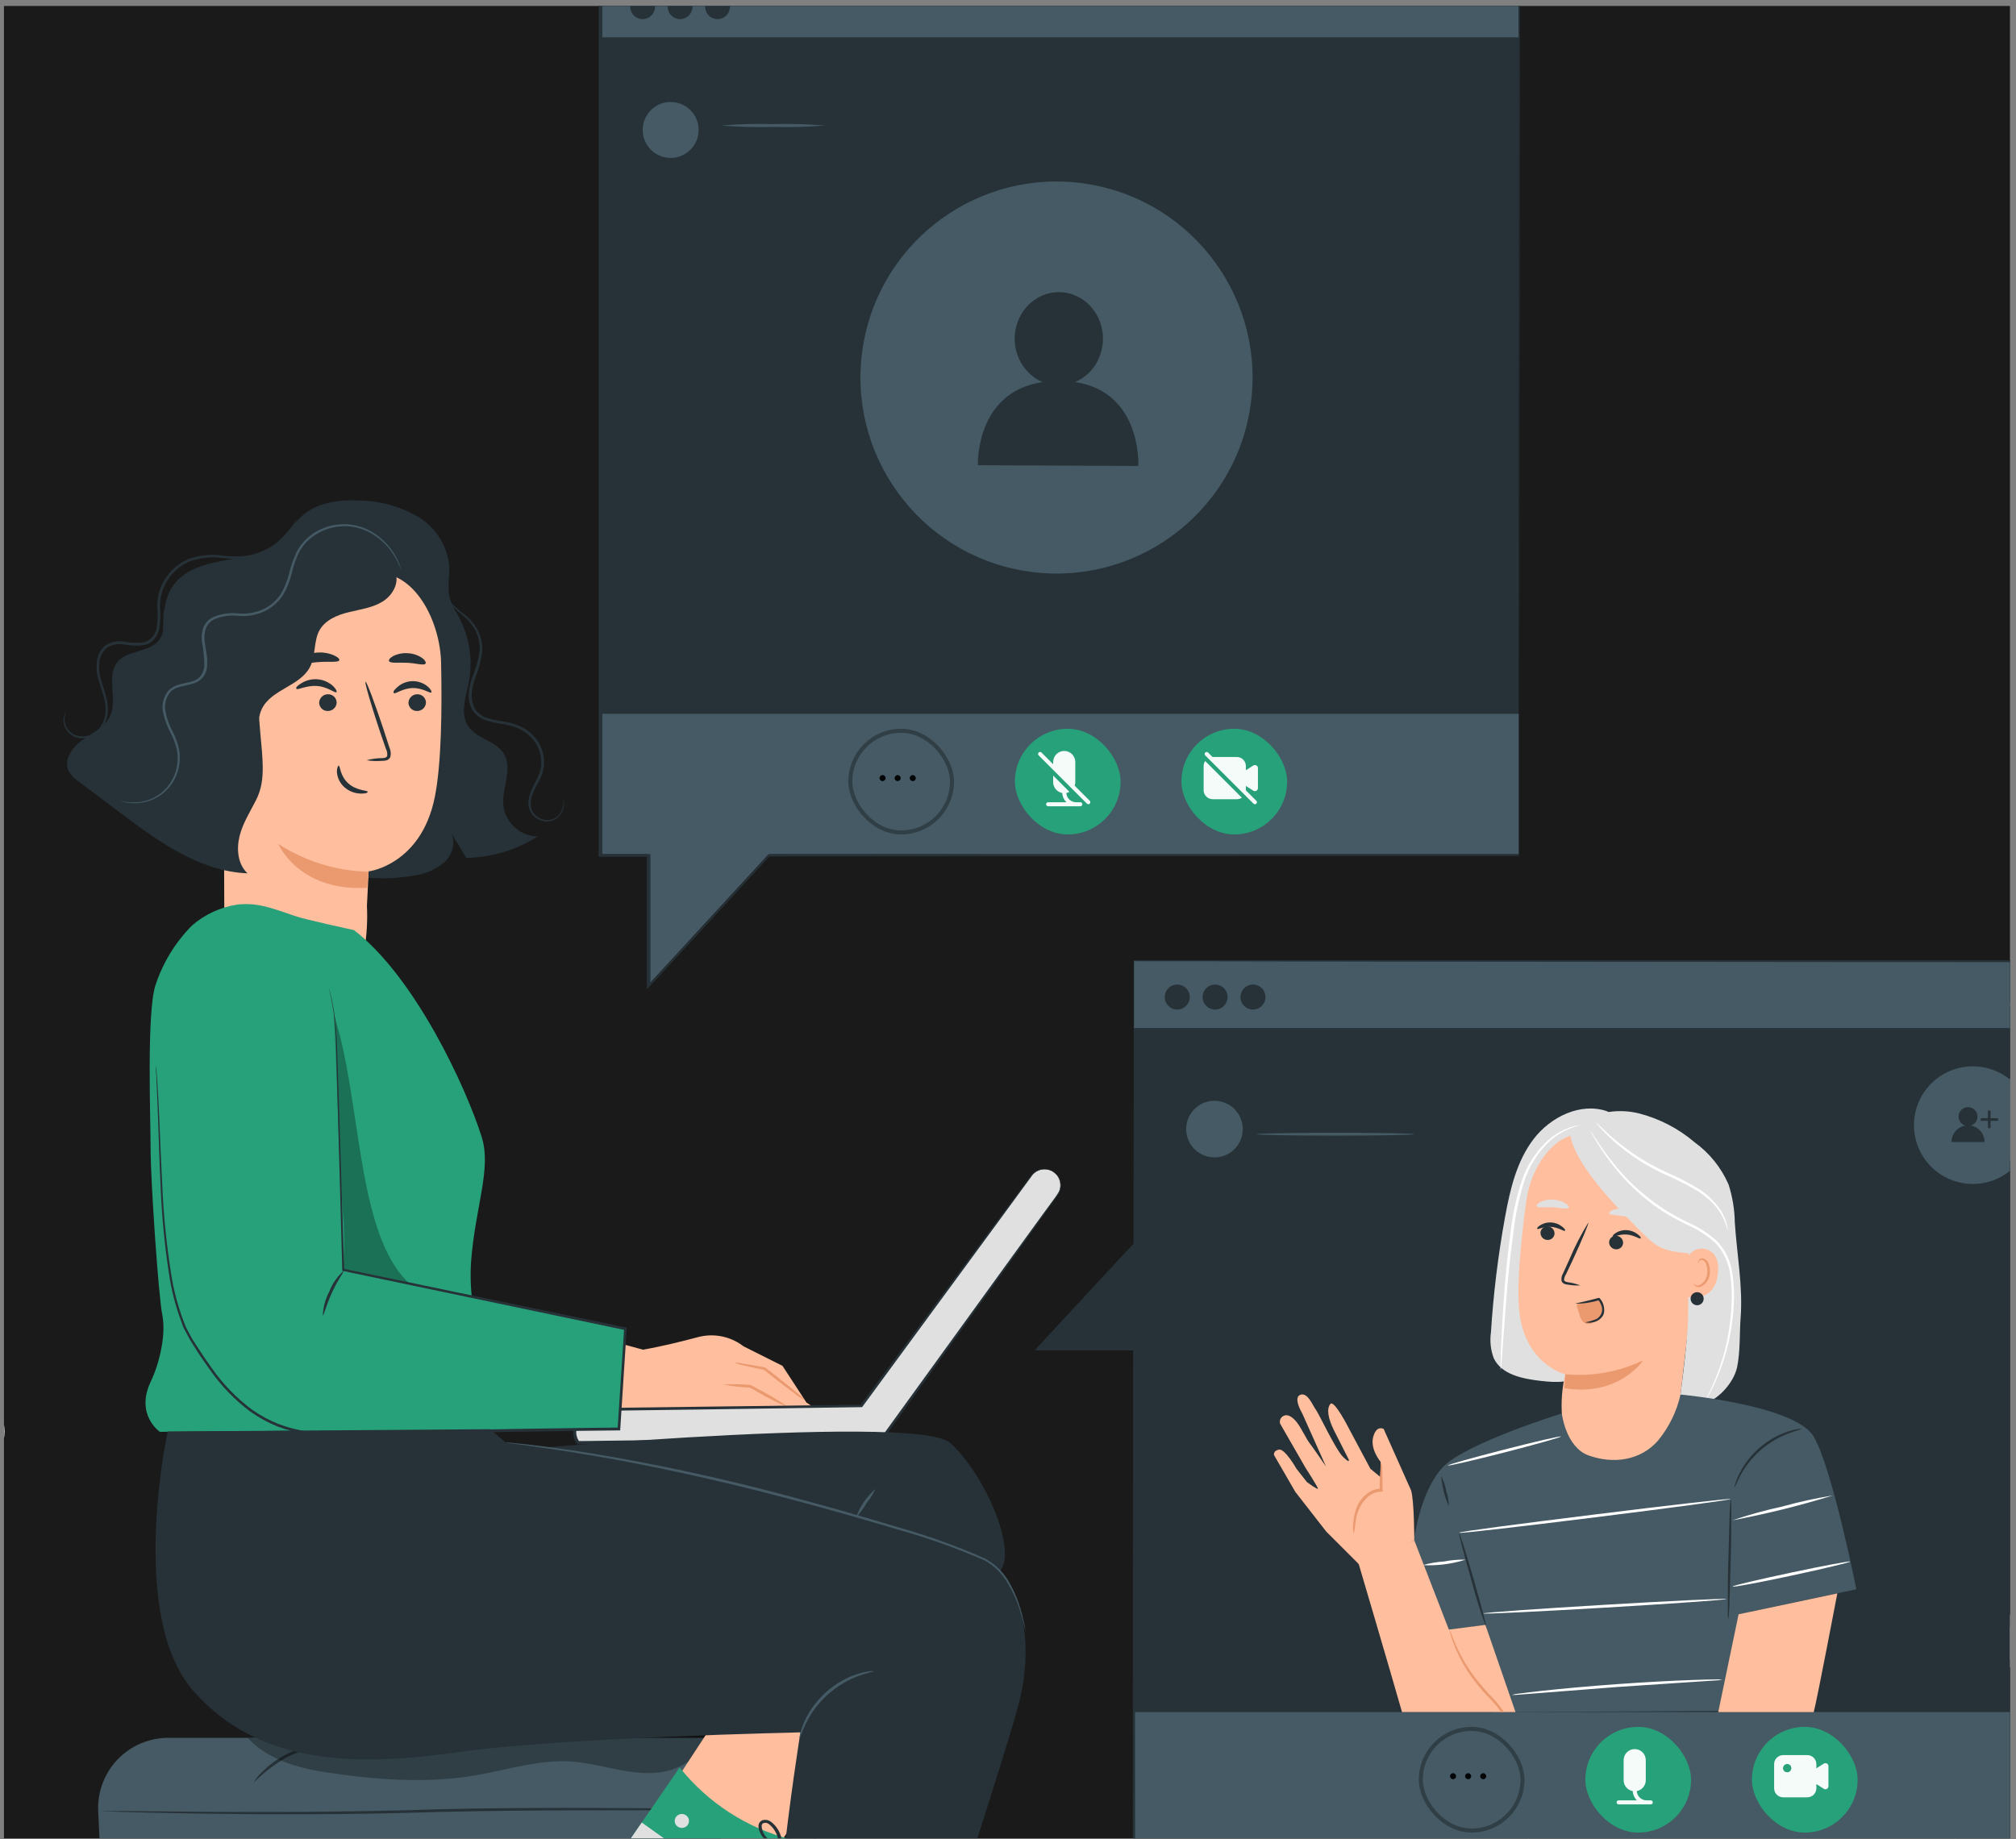 <svg width="286" height="261" viewBox="0 0 286 261" fill="none" xmlns="http://www.w3.org/2000/svg">
<rect x="0" y="0" width="286" height="261" fill="#808080" stroke="none"/>
<g clip-path="url(#clip0_9738_419806)">
<rect width="284.583" height="260" transform="translate(0.561 0.844)" fill="#1A1A1A"/>
<path d="M265.041 164.681H326.867V153.109H251.158V164.681H255.104" fill="#EBEBEB"/>
<path d="M284.402 158.659C284.402 159.364 284.192 160.053 283.801 160.639C283.409 161.225 282.853 161.682 282.201 161.952C281.55 162.222 280.834 162.292 280.142 162.155C279.451 162.017 278.816 161.678 278.317 161.179C277.819 160.681 277.479 160.046 277.342 159.355C277.204 158.663 277.275 157.947 277.545 157.295C277.814 156.644 278.271 156.088 278.857 155.696C279.444 155.304 280.133 155.095 280.837 155.095C281.782 155.097 282.687 155.473 283.355 156.141C284.023 156.809 284.399 157.715 284.402 158.659Z" fill="#E0E0E0"/>
<path d="M279.709 158.976C279.637 158.977 279.567 158.957 279.508 158.919C279.448 158.881 279.401 158.825 279.372 158.76C279.344 158.695 279.336 158.623 279.349 158.553C279.362 158.483 279.395 158.418 279.445 158.367C279.495 158.317 279.558 158.282 279.628 158.267C279.698 158.253 279.77 158.259 279.836 158.286C279.902 158.313 279.958 158.359 279.998 158.418C280.037 158.477 280.059 158.547 280.059 158.618C280.059 158.711 280.022 158.801 279.957 158.868C279.891 158.935 279.802 158.974 279.709 158.976Z" fill="white"/>
<path d="M280.799 158.976C280.728 158.977 280.658 158.958 280.598 158.919C280.538 158.881 280.491 158.826 280.463 158.76C280.435 158.695 280.427 158.623 280.44 158.553C280.452 158.483 280.486 158.418 280.536 158.368C280.585 158.317 280.649 158.282 280.719 158.267C280.788 158.253 280.861 158.26 280.927 158.286C280.993 158.313 281.049 158.359 281.089 158.418C281.128 158.477 281.15 158.547 281.15 158.618C281.15 158.711 281.113 158.801 281.047 158.868C280.982 158.935 280.893 158.974 280.799 158.976Z" fill="white"/>
<path d="M281.966 158.976C281.896 158.976 281.826 158.955 281.767 158.916C281.709 158.876 281.663 158.82 281.636 158.755C281.609 158.689 281.601 158.617 281.615 158.548C281.629 158.479 281.663 158.415 281.713 158.365C281.763 158.315 281.827 158.281 281.897 158.267C281.966 158.253 282.038 158.26 282.103 158.287C282.169 158.314 282.225 158.36 282.264 158.419C282.303 158.478 282.324 158.547 282.324 158.618C282.324 158.665 282.315 158.711 282.297 158.755C282.279 158.798 282.253 158.838 282.219 158.871C282.186 158.904 282.147 158.931 282.103 158.949C282.06 158.967 282.013 158.976 281.966 158.976Z" fill="white"/>
<path d="M308.664 142.551C308.664 142.66 300.929 142.753 291.389 142.753C281.848 142.753 274.113 142.66 274.113 142.551C274.113 142.442 281.841 142.348 291.389 142.348C300.937 142.348 308.664 142.434 308.664 142.551Z" fill="#E0E0E0"/>
<path d="M278.97 259.285C278.97 259.593 278.879 259.894 278.708 260.15C278.537 260.406 278.294 260.605 278.009 260.723C277.725 260.841 277.412 260.872 277.11 260.811C276.808 260.751 276.531 260.603 276.313 260.386C276.096 260.168 275.947 259.891 275.887 259.589C275.827 259.287 275.858 258.974 275.976 258.689C276.094 258.405 276.293 258.162 276.549 257.991C276.805 257.82 277.106 257.729 277.414 257.729C277.827 257.729 278.222 257.893 278.514 258.185C278.806 258.476 278.97 258.872 278.97 259.285Z" fill="#E0E0E0"/>
<path d="M218.398 259.285C218.398 259.593 218.307 259.894 218.136 260.15C217.965 260.406 217.721 260.605 217.437 260.723C217.153 260.841 216.84 260.872 216.538 260.811C216.236 260.751 215.959 260.603 215.741 260.386C215.523 260.168 215.375 259.891 215.315 259.589C215.255 259.287 215.286 258.974 215.404 258.689C215.521 258.405 215.721 258.162 215.977 257.991C216.233 257.82 216.534 257.729 216.841 257.729C217.254 257.729 217.65 257.893 217.942 258.185C218.234 258.476 218.398 258.872 218.398 259.285Z" fill="#E0E0E0"/>
<path d="M271.723 229.378L271.684 221.876L234.853 222.069L234.893 229.57L271.723 229.378Z" fill="#E0E0E0"/>
<path d="M276.142 248.286L276.081 236.637L235.033 236.852L235.094 248.501L276.142 248.286Z" fill="#F5F5F5"/>
<path d="M268.255 248.218C268.055 246.282 267.987 244.334 268.053 242.389C267.987 240.447 268.055 238.502 268.255 236.568C268.455 238.502 268.523 240.447 268.457 242.389C268.523 244.334 268.455 246.282 268.255 248.218Z" fill="#E0E0E0"/>
<path d="M269.982 248.218C269.777 246.282 269.71 244.334 269.78 242.389C269.71 240.447 269.777 238.501 269.982 236.568C270.177 238.502 270.242 240.447 270.177 242.389C270.242 244.334 270.177 246.281 269.982 248.218Z" fill="#E0E0E0"/>
<path d="M241.291 248.218C241.086 246.282 241.018 244.334 241.088 242.389C241.018 240.447 241.086 238.501 241.291 236.568C241.486 238.502 241.551 240.447 241.485 242.389C241.551 244.334 241.486 246.281 241.291 248.218Z" fill="#E0E0E0"/>
<path d="M243.01 248.218C242.815 246.281 242.75 244.334 242.816 242.389C242.75 240.447 242.815 238.502 243.01 236.568C243.211 238.502 243.278 240.447 243.213 242.389C243.278 244.334 243.211 246.282 243.01 248.218Z" fill="#E0E0E0"/>
<path d="M246.776 242.583C246.776 242.466 250.916 242.38 256.021 242.38C261.126 242.38 265.274 242.466 265.274 242.583C265.274 242.7 261.134 242.777 256.021 242.777C250.908 242.777 246.776 242.7 246.776 242.583Z" fill="#E0E0E0"/>
<path d="M291.556 236.572L291.517 229.07L240.858 229.335L240.898 236.837L291.556 236.572Z" fill="#EBEBEB"/>
<path d="M284.323 235.649C283.841 235.655 283.369 235.518 282.965 235.254C282.562 234.991 282.246 234.614 282.057 234.17C281.869 233.727 281.817 233.237 281.908 232.764C281.998 232.291 282.228 231.855 282.567 231.513C282.906 231.17 283.339 230.937 283.812 230.841C284.284 230.746 284.774 230.793 285.219 230.977C285.665 231.161 286.045 231.474 286.312 231.875C286.58 232.276 286.722 232.747 286.72 233.229C286.722 233.545 286.662 233.859 286.542 234.152C286.423 234.445 286.247 234.712 286.024 234.936C285.801 235.161 285.537 235.34 285.245 235.462C284.953 235.584 284.64 235.648 284.323 235.649Z" fill="#E0E0E0"/>
<path d="M277.74 233.978V232.476H243.828V233.978H277.74Z" fill="#E0E0E0"/>
<path d="M-5.047 208.827C-6.558 208.827 -8.007 208.227 -9.075 207.159C-10.143 206.09 -10.743 204.641 -10.743 203.131C-10.743 201.62 -10.143 200.171 -9.075 199.103C-8.007 198.035 -6.558 197.434 -5.047 197.434C-3.536 197.434 -2.087 198.035 -1.019 199.103C0.049 200.171 0.649 201.62 0.649 203.131C0.649 204.641 0.049 206.09 -1.019 207.159C-2.087 208.227 -3.536 208.827 -5.047 208.827Z" fill="#F5F5F5"/>
<path d="M160.836 136.247V176.44L147.078 191.279H160.836V262.926H292.635V136.247H160.836Z" fill="#263238"/>
<path d="M292.682 136.388H160.883V145.874H292.682V136.388Z" fill="#455A64"/>
<path d="M160.922 242.934V263.066H167.793H185.084H292.682V242.934H160.922Z" fill="#455A64"/>
<path d="M179.528 141.477C179.528 141.828 179.424 142.171 179.229 142.462C179.034 142.754 178.757 142.982 178.433 143.116C178.108 143.25 177.752 143.285 177.408 143.217C177.063 143.148 176.747 142.979 176.499 142.731C176.251 142.483 176.082 142.167 176.014 141.823C175.945 141.479 175.98 141.122 176.115 140.798C176.249 140.474 176.476 140.197 176.768 140.002C177.06 139.807 177.403 139.703 177.754 139.703C178.224 139.703 178.676 139.889 179.008 140.222C179.341 140.555 179.528 141.006 179.528 141.477Z" fill="#263238"/>
<path d="M168.782 141.477C168.782 141.828 168.678 142.171 168.483 142.462C168.288 142.754 168.011 142.982 167.687 143.116C167.362 143.25 167.006 143.285 166.661 143.217C166.317 143.148 166.001 142.979 165.753 142.731C165.505 142.483 165.336 142.167 165.267 141.823C165.199 141.479 165.234 141.122 165.368 140.798C165.503 140.474 165.73 140.197 166.022 140.002C166.314 139.807 166.657 139.703 167.008 139.703C167.478 139.703 167.929 139.889 168.262 140.222C168.595 140.555 168.782 141.006 168.782 141.477Z" fill="#263238"/>
<path d="M174.151 141.477C174.151 141.828 174.047 142.171 173.852 142.462C173.657 142.754 173.38 142.982 173.056 143.116C172.732 143.25 172.375 143.285 172.031 143.217C171.686 143.148 171.37 142.979 171.122 142.731C170.874 142.483 170.705 142.167 170.637 141.823C170.568 141.479 170.603 141.122 170.738 140.798C170.872 140.474 171.099 140.197 171.391 140.002C171.683 139.807 172.026 139.703 172.377 139.703C172.847 139.703 173.299 139.889 173.631 140.222C173.964 140.555 174.151 141.006 174.151 141.477Z" fill="#263238"/>
<path d="M279.873 167.998C278.776 167.999 277.69 167.784 276.677 167.365C275.663 166.945 274.742 166.33 273.967 165.555C273.191 164.779 272.576 163.858 272.157 162.845C271.738 161.831 271.522 160.745 271.523 159.648C271.526 157.435 272.406 155.313 273.972 153.749C275.537 152.185 277.66 151.306 279.873 151.306C282.09 151.306 284.216 152.187 285.783 153.754C287.35 155.322 288.231 157.447 288.231 159.664C288.227 161.877 287.344 163.998 285.777 165.561C284.21 167.124 282.086 168 279.873 167.998Z" fill="#455A64"/>
<path d="M279.584 159.717C279.891 159.624 280.155 159.423 280.326 159.152C280.498 158.881 280.566 158.557 280.519 158.24C280.472 157.922 280.312 157.633 280.069 157.423C279.826 157.213 279.516 157.098 279.195 157.098C278.874 157.098 278.564 157.213 278.321 157.423C278.078 157.633 277.918 157.922 277.871 158.24C277.824 158.557 277.892 158.881 278.064 159.152C278.236 159.423 278.499 159.624 278.806 159.717C278.256 159.81 277.758 160.096 277.401 160.525C277.045 160.953 276.853 161.494 276.861 162.052H281.53C281.537 161.494 281.346 160.953 280.989 160.525C280.632 160.096 280.134 159.81 279.584 159.717Z" fill="#263238"/>
<path d="M282.207 160.114C282.157 160.114 282.109 160.094 282.072 160.06C282.036 160.025 282.015 159.977 282.013 159.927V157.787C282.007 157.759 282.008 157.73 282.014 157.702C282.021 157.674 282.034 157.648 282.053 157.625C282.071 157.603 282.094 157.585 282.12 157.573C282.146 157.56 282.174 157.554 282.203 157.554C282.232 157.554 282.261 157.56 282.287 157.573C282.313 157.585 282.336 157.603 282.354 157.625C282.372 157.648 282.385 157.674 282.392 157.702C282.399 157.73 282.4 157.759 282.394 157.787V159.927C282.394 159.977 282.374 160.024 282.339 160.059C282.304 160.094 282.257 160.114 282.207 160.114Z" fill="#263238"/>
<path d="M283.258 159.049H281.118C281.074 159.04 281.034 159.016 281.006 158.981C280.977 158.947 280.962 158.903 280.962 158.858C280.962 158.813 280.977 158.77 281.006 158.735C281.034 158.7 281.074 158.676 281.118 158.668H283.258C283.286 158.662 283.315 158.662 283.343 158.669C283.371 158.676 283.397 158.689 283.42 158.708C283.442 158.726 283.46 158.749 283.472 158.775C283.485 158.801 283.491 158.829 283.491 158.858C283.491 158.887 283.485 158.916 283.472 158.942C283.46 158.968 283.442 158.991 283.42 159.009C283.397 159.027 283.371 159.04 283.343 159.047C283.315 159.054 283.286 159.055 283.258 159.049Z" fill="#263238"/>
<path d="M176.306 160.215C176.306 161.009 176.071 161.785 175.629 162.446C175.188 163.106 174.561 163.621 173.827 163.925C173.094 164.228 172.286 164.308 171.507 164.153C170.729 163.998 170.013 163.616 169.451 163.054C168.89 162.493 168.507 161.777 168.353 160.998C168.198 160.219 168.277 159.412 168.581 158.678C168.885 157.945 169.4 157.317 170.06 156.876C170.72 156.435 171.497 156.199 172.291 156.199C173.356 156.199 174.377 156.623 175.13 157.376C175.883 158.129 176.306 159.15 176.306 160.215Z" fill="#455A64"/>
<path d="M200.609 160.939C200.609 161.048 195.605 161.142 189.426 161.142C183.248 161.142 178.244 161.048 178.244 160.939C178.244 160.83 183.248 160.737 189.426 160.737C195.605 160.737 200.609 160.822 200.609 160.939Z" fill="#455A64"/>
<path d="M160.883 136.387H163.28H170.283L197.005 136.34L292.658 136.255H292.83V136.426C292.83 173.28 292.83 216.679 292.83 263.104V263.307H283.118H160.883H160.813L160.766 263.252L160.712 263.198V263.128C160.712 236.055 160.712 211.893 160.751 191.481L160.891 191.621H147.133H146.806L147.008 191.411L160.813 176.509V176.579C160.813 163.685 160.859 153.631 160.875 146.791C160.875 143.383 160.875 140.784 160.875 139.009C160.875 138.138 160.875 137.453 160.875 137.033C160.875 136.613 160.875 136.371 160.875 136.371C160.875 136.371 160.875 136.605 160.875 137.056C160.875 137.507 160.875 138.169 160.875 139.048C160.875 140.815 160.875 143.422 160.875 146.83C160.875 153.654 160.875 163.693 160.937 176.556V176.595L147.195 191.45L147.101 191.232H161V191.372C161 211.784 161 235.946 161.038 263.019L160.984 262.886L160.859 262.84H283.095H292.658L292.456 263.042C292.456 216.616 292.456 173.218 292.456 136.364L292.635 136.535L197.091 136.449L170.33 136.402H163.272H161.459L160.883 136.387Z" fill="#263238"/>
<path d="M253.104 201.529C253.104 201.638 249.485 201.887 245.003 202.089C240.521 202.292 236.895 202.346 236.887 202.237C236.879 202.128 240.505 201.879 244.987 201.685C247.689 201.497 250.397 201.445 253.104 201.529Z" fill="white"/>
<path d="M213.519 172.666C214.227 168.775 215.161 164.767 217.565 161.624C219.97 158.48 224.203 156.402 227.954 157.67L232.576 160.355C231.623 171.12 229.435 181.739 226.055 192.003C225.8 193.037 225.307 193.996 224.616 194.805C223.114 196.322 220.67 196.182 218.554 195.941C215.993 195.645 213.005 195.054 211.908 192.719C211.472 191.553 211.335 190.295 211.511 189.062C211.86 183.562 212.531 178.087 213.519 172.666Z" fill="#E0E0E0"/>
<path d="M239.533 165.732L225.284 160.993C220.677 160.161 217.168 165.662 216.538 170.331C215.829 175.491 215.176 181.817 215.503 185.731C216.172 193.591 222.055 195.015 222.055 195.015C221.592 196.953 221.437 198.951 221.596 200.937C221.969 206.291 225.416 207.676 228.249 207.87C232.708 208.345 237.369 206.929 237.883 202.47L241.774 168.705C241.841 168.019 241.649 167.332 241.233 166.781C240.818 166.23 240.211 165.856 239.533 165.732Z" fill="#FFBE9D"/>
<path d="M218.546 174.853C218.524 175.113 218.604 175.372 218.77 175.574C218.935 175.776 219.173 175.905 219.433 175.935C219.559 175.954 219.688 175.948 219.812 175.917C219.937 175.886 220.053 175.831 220.156 175.754C220.258 175.677 220.344 175.58 220.408 175.47C220.472 175.359 220.514 175.237 220.53 175.11C220.552 174.849 220.471 174.591 220.306 174.389C220.14 174.187 219.902 174.057 219.643 174.028C219.516 174.009 219.388 174.016 219.264 174.047C219.14 174.079 219.024 174.135 218.922 174.211C218.82 174.288 218.734 174.384 218.669 174.494C218.605 174.604 218.563 174.726 218.546 174.853Z" fill="#263238"/>
<path d="M218.07 174.369C218.187 174.509 218.98 174.004 220.054 174.089C221.128 174.175 221.875 174.758 222 174.642C222.124 174.525 221.953 174.338 221.626 174.066C221.182 173.708 220.639 173.496 220.07 173.459C219.523 173.427 218.98 173.563 218.513 173.848C218.14 174.081 218.015 174.307 218.07 174.369Z" fill="#263238"/>
<path d="M228.281 176.183C228.257 176.444 228.336 176.703 228.502 176.906C228.668 177.108 228.907 177.237 229.168 177.265C229.294 177.283 229.422 177.277 229.545 177.245C229.668 177.213 229.784 177.158 229.886 177.081C229.987 177.004 230.072 176.908 230.136 176.798C230.2 176.688 230.241 176.566 230.257 176.44C230.279 176.179 230.199 175.921 230.033 175.719C229.867 175.517 229.629 175.387 229.37 175.358C229.244 175.339 229.116 175.346 228.993 175.378C228.869 175.409 228.754 175.465 228.652 175.542C228.551 175.619 228.466 175.715 228.402 175.825C228.338 175.935 228.297 176.057 228.281 176.183Z" fill="#263238"/>
<path d="M228.794 175.453C228.911 175.593 229.705 175.087 230.779 175.172C231.853 175.258 232.6 175.849 232.724 175.725C232.849 175.6 232.678 175.429 232.351 175.149C231.906 174.794 231.362 174.585 230.794 174.55C230.247 174.512 229.703 174.648 229.238 174.939C228.864 175.165 228.74 175.39 228.794 175.453Z" fill="#263238"/>
<path d="M224.171 182.393C223.619 182.173 223.041 182.024 222.452 181.949C222.179 181.903 221.922 181.825 221.891 181.638C221.895 181.361 221.979 181.091 222.133 180.86L223.098 178.837C224.436 175.942 225.432 173.561 225.315 173.506C224.301 175.146 223.416 176.864 222.67 178.642C222.35 179.358 222.039 180.035 221.744 180.689C221.547 181.004 221.47 181.379 221.526 181.747C221.558 181.847 221.613 181.938 221.686 182.013C221.758 182.089 221.847 182.147 221.946 182.183C222.094 182.235 222.248 182.269 222.405 182.284C222.988 182.387 223.58 182.424 224.171 182.393Z" fill="#263238"/>
<path d="M222.055 195C225.855 195.356 229.681 194.67 233.121 193.016C233.121 193.016 229.65 198.261 221.923 196.969L222.055 195Z" fill="#EB996E"/>
<path d="M228.273 172.153C228.359 172.448 229.44 172.394 230.685 172.635C231.93 172.876 232.926 173.296 233.113 173.047C233.199 172.923 233.043 172.635 232.654 172.324C232.135 171.929 231.529 171.662 230.888 171.546C230.249 171.419 229.59 171.448 228.966 171.631C228.514 171.795 228.242 172.012 228.273 172.153Z" fill="#E0E0E0"/>
<path d="M218.008 171.171C218.226 171.428 219.16 171.241 220.265 171.311C221.37 171.381 222.288 171.623 222.522 171.389C222.623 171.272 222.522 171.016 222.102 170.751C221.557 170.424 220.939 170.242 220.304 170.222C219.671 170.18 219.038 170.303 218.468 170.58C218.063 170.806 217.915 171.047 218.008 171.171Z" fill="#E0E0E0"/>
<path d="M223.845 162.923C224.455 163.899 225.199 164.785 226.055 165.554L229.946 169.445C230.857 170.38 231.823 171.258 232.841 172.075C233.777 172.759 234.748 173.393 235.751 173.974C236.786 174.604 237.308 176.215 238.35 176.837C238.584 176.977 239.339 176.892 239.588 177.071C239.533 178.814 239.51 184.354 239.494 186.557C239.494 190.035 238.218 199.311 238.218 199.311H241.183C243.518 198.961 245.953 196.284 246.436 193.988C246.895 191.84 246.786 188.852 246.926 187.093C247.284 182.572 246.405 177.997 246.109 173.475C246.082 171.641 245.783 169.821 245.222 168.075C244.183 165.686 242.522 163.619 240.413 162.091C238.139 160.15 235.454 158.751 232.561 157.998C231.117 157.635 229.615 157.566 228.145 157.796C226.674 158.026 225.265 158.55 224.001 159.336C223.589 159.554 223.277 159.922 223.129 160.363C222.771 161.422 223.285 161.92 223.845 162.923ZM239.681 177.11C239.681 177.888 239.79 177.32 239.681 177.11V177.11Z" fill="#E0E0E0"/>
<path d="M239.168 179.203C239.209 178.821 239.346 178.456 239.567 178.142C239.787 177.827 240.084 177.574 240.429 177.405C240.774 177.237 241.157 177.158 241.54 177.177C241.924 177.197 242.296 177.313 242.623 177.515C243.401 178.021 243.915 178.978 243.72 180.729C243.191 185.398 238.615 183.911 238.623 183.779C238.631 183.647 238.934 181.133 239.168 179.203Z" fill="#FFBE9D"/>
<path d="M240.249 182.168C240.249 182.168 240.319 182.23 240.451 182.308C240.541 182.362 240.641 182.398 240.746 182.413C240.85 182.428 240.956 182.421 241.058 182.393C241.381 182.235 241.657 181.994 241.857 181.695C242.056 181.396 242.173 181.048 242.194 180.689C242.249 180.29 242.214 179.883 242.093 179.499C242.067 179.348 242.004 179.206 241.911 179.085C241.817 178.965 241.695 178.869 241.556 178.806C241.465 178.771 241.365 178.77 241.272 178.801C241.18 178.832 241.102 178.894 241.05 178.977C240.972 179.102 240.988 179.195 240.965 179.203C240.941 179.211 240.871 179.109 240.965 178.923C241.002 178.809 241.079 178.712 241.183 178.65C241.251 178.609 241.326 178.581 241.405 178.569C241.484 178.557 241.564 178.561 241.642 178.58C241.831 178.64 242.002 178.748 242.138 178.892C242.274 179.036 242.371 179.213 242.42 179.405C242.572 179.831 242.617 180.288 242.552 180.736C242.53 181.154 242.384 181.556 242.133 181.891C241.883 182.226 241.538 182.48 241.144 182.619C241.014 182.643 240.88 182.636 240.753 182.6C240.626 182.563 240.51 182.498 240.412 182.409C240.241 182.284 240.225 182.175 240.249 182.168Z" fill="#EB996E"/>
<path d="M241.688 184.338C241.677 184.522 241.611 184.697 241.5 184.843C241.388 184.989 241.236 185.099 241.062 185.158C240.888 185.217 240.701 185.223 240.524 185.176C240.346 185.128 240.187 185.029 240.066 184.89C239.946 184.752 239.869 184.581 239.845 184.399C239.822 184.217 239.853 184.032 239.936 183.867C240.018 183.703 240.147 183.567 240.306 183.476C240.466 183.386 240.649 183.344 240.832 183.358C240.953 183.366 241.071 183.397 241.179 183.451C241.288 183.505 241.384 183.579 241.464 183.67C241.543 183.761 241.604 183.867 241.643 183.982C241.681 184.097 241.697 184.218 241.688 184.338Z" fill="#263238"/>
<path d="M226.957 184.563C227.145 184.852 227.261 185.181 227.294 185.523C227.328 185.865 227.278 186.211 227.15 186.53C227.022 186.849 226.819 187.133 226.557 187.357C226.296 187.58 225.985 187.738 225.65 187.816C225.393 187.884 225.121 187.87 224.872 187.777C224.67 187.644 224.497 187.471 224.363 187.269C224.23 187.067 224.138 186.84 224.094 186.602C223.977 186.221 223.852 185.824 223.728 185.458C223.678 185.331 223.678 185.189 223.728 185.061C223.774 185.005 223.833 184.959 223.898 184.927C223.964 184.895 224.036 184.877 224.109 184.875L226.918 184.408" fill="#EB996E"/>
<path d="M224.918 187.645C225.34 187.729 225.776 187.704 226.187 187.575C226.664 187.457 227.08 187.166 227.354 186.758C227.511 186.507 227.59 186.214 227.579 185.918C227.581 185.61 227.528 185.304 227.424 185.015C227.321 184.728 227.162 184.463 226.957 184.237L226.887 184.167H226.793C224.918 184.68 223.463 184.945 223.471 184.984C224.626 184.997 225.777 184.826 226.879 184.478L226.716 184.431C226.886 184.624 227.021 184.845 227.113 185.085C227.219 185.293 227.278 185.522 227.284 185.755C227.29 185.989 227.243 186.22 227.148 186.433C227.052 186.646 226.91 186.835 226.731 186.986C226.553 187.136 226.343 187.245 226.116 187.303C225.401 187.583 224.91 187.583 224.918 187.645Z" fill="#263238"/>
<path d="M234.996 165.764C237.928 167.865 240.419 170.523 242.327 173.585L239.805 177.872C235.518 177.468 235.012 177.032 232.024 173.981C229.035 170.931 222.997 164.799 222.686 160.503C226.685 161.624 231.564 163.328 234.996 165.764Z" fill="#E0E0E0"/>
<path d="M241.743 199.123C241.801 198.97 241.871 198.822 241.953 198.68C242.101 198.392 242.311 197.964 242.576 197.419C243.316 195.862 243.933 194.249 244.42 192.594C245.135 190.143 245.548 187.613 245.649 185.062C245.736 183.561 245.658 182.055 245.416 180.572C245.168 178.991 244.446 177.523 243.346 176.362C242.149 175.289 240.788 174.414 239.315 173.771C237.939 173.119 236.613 172.367 235.346 171.522C233.221 170.058 231.298 168.321 229.627 166.355C228.502 165.033 227.482 163.626 226.576 162.145C226.257 161.623 226.016 161.211 225.868 160.923C225.78 160.784 225.71 160.635 225.658 160.479C225.762 160.607 225.855 160.742 225.938 160.884C226.102 161.164 226.359 161.561 226.717 162.075C227.66 163.513 228.7 164.886 229.829 166.183C231.513 168.103 233.435 169.8 235.549 171.234C236.79 172.066 238.091 172.807 239.44 173.451C240.955 174.105 242.353 175.001 243.579 176.105C244.733 177.317 245.486 178.855 245.735 180.509C245.978 182.019 246.054 183.551 245.961 185.077C245.838 187.652 245.393 190.2 244.638 192.665C244.128 194.325 243.472 195.937 242.677 197.481C242.389 198.026 242.155 198.439 241.984 198.711C241.923 198.859 241.842 198.997 241.743 199.123Z" fill="white"/>
<path d="M245.097 174.72C244.857 173.536 244.349 172.423 243.611 171.467C242.796 170.446 241.805 169.579 240.685 168.907C239.293 168.095 237.853 167.368 236.374 166.728C233.67 165.517 231.167 163.9 228.95 161.935C228.28 161.34 227.641 160.711 227.036 160.051C226.803 159.815 226.597 159.554 226.421 159.273C226.677 159.479 226.919 159.703 227.145 159.942C227.596 160.378 228.257 161.009 229.121 161.732C231.362 163.624 233.856 165.196 236.529 166.401C238.023 167.044 239.471 167.787 240.864 168.627C242.008 169.332 243.011 170.246 243.821 171.319C244.366 172.043 244.76 172.868 244.98 173.747C245.042 173.984 245.081 174.227 245.097 174.471C245.113 174.637 245.113 174.72 245.097 174.72Z" fill="white"/>
<path d="M212.887 194.369C212.866 194.238 212.866 194.104 212.887 193.973C212.887 193.669 212.887 193.296 212.887 192.836C212.887 191.848 212.981 190.424 213.066 188.665C213.261 185.14 213.557 180.269 214.288 174.931C214.567 172.404 215.11 169.913 215.907 167.499C216.576 165.513 217.694 163.707 219.175 162.223C220.169 161.218 221.377 160.45 222.708 159.974C223.067 159.847 223.437 159.753 223.813 159.694C223.943 159.663 224.076 159.647 224.21 159.647C224.21 159.647 223.673 159.756 222.755 160.114C221.473 160.63 220.314 161.409 219.354 162.402C217.944 163.889 216.881 165.669 216.241 167.616C215.477 170.014 214.956 172.483 214.685 174.985C213.954 180.3 213.619 185.164 213.362 188.681C213.238 190.401 213.136 191.794 213.059 192.844C213.02 193.303 212.989 193.677 212.965 193.973C212.952 194.107 212.926 194.24 212.887 194.369Z" fill="white"/>
<path d="M200.639 218.259C200.639 218.259 201.487 211.52 204.732 208.143C207.977 204.766 221.564 200.564 221.564 200.564C221.564 200.564 222.124 205.365 225.377 206.525C228.832 207.754 232.731 207.303 235.26 204.361C236.796 202.473 237.875 200.254 238.411 197.879C238.411 197.879 254.636 199.373 257.282 203.824C259.928 208.275 263.352 225.512 263.352 225.512L248.185 228.726L249.158 242.733L211.876 242.951L210.724 230.578L199.744 232.134L200.639 218.259Z" fill="#455A64"/>
<path d="M245.175 229.714C245.124 229.495 245.105 229.269 245.12 229.045C245.12 228.617 245.12 227.994 245.12 227.224C245.12 225.667 245.12 223.558 245.198 221.208C245.276 218.858 245.307 216.734 245.369 215.193C245.369 214.415 245.439 213.808 245.463 213.372C245.461 213.146 245.49 212.921 245.548 212.703C245.594 212.923 245.612 213.148 245.603 213.372C245.603 213.808 245.603 214.431 245.603 215.201C245.603 216.757 245.603 218.866 245.533 221.216C245.463 223.566 245.416 225.691 245.354 227.231C245.354 228.01 245.291 228.617 245.26 229.052C245.259 229.276 245.23 229.498 245.175 229.714Z" fill="#263238"/>
<path d="M206.981 217.489C207.074 217.489 208.024 220.477 209.098 224.22C210.172 227.963 210.973 231.013 210.88 231.037C210.061 228.833 209.354 226.589 208.763 224.313C207.689 220.57 206.888 217.52 206.981 217.489Z" fill="#263238"/>
<path d="M255.594 202.758C255.594 202.82 254.87 202.96 253.765 203.381C252.328 203.925 250.995 204.715 249.828 205.715C248.663 206.727 247.685 207.936 246.941 209.287C246.365 210.322 246.163 211.03 246.077 211.007C246.083 210.83 246.12 210.657 246.186 210.493C246.329 210.038 246.508 209.596 246.723 209.17C247.426 207.752 248.403 206.488 249.597 205.449C250.791 204.41 252.179 203.617 253.68 203.116C254.13 202.96 254.594 202.845 255.065 202.774C255.239 202.738 255.418 202.733 255.594 202.758Z" fill="#263238"/>
<path d="M204.483 209.512C204.815 210.161 205.046 210.856 205.168 211.574C205.404 212.277 205.53 213.012 205.542 213.753C204.953 212.396 204.585 210.954 204.452 209.481L204.483 209.512Z" fill="#263238"/>
<path d="M245.525 212.704C245.525 212.821 236.919 213.98 226.281 215.303C215.643 216.626 206.998 217.637 206.982 217.49C206.967 217.342 215.589 216.221 226.234 214.898C236.88 213.575 245.51 212.595 245.525 212.704Z" fill="white"/>
<path d="M260.022 212.197C255.338 213.644 250.575 214.823 245.758 215.73C248.08 214.946 250.444 214.292 252.839 213.769C255.203 213.115 257.601 212.59 260.022 212.197Z" fill="white"/>
<path d="M262.473 221.582C262.473 221.69 258.785 222.578 254.186 223.566C249.587 224.554 245.836 225.255 245.813 225.122C245.789 224.99 249.501 224.126 254.1 223.146C258.699 222.165 262.45 221.473 262.473 221.582Z" fill="white"/>
<path d="M221.456 203.832C221.456 203.941 217.916 204.945 213.488 206.081C209.06 207.217 205.441 208.05 205.418 207.941C205.395 207.832 208.959 206.828 213.387 205.692C217.814 204.556 221.433 203.723 221.456 203.832Z" fill="white"/>
<path d="M244.917 226.896C244.917 227.005 237.206 227.558 227.681 228.118C218.156 228.678 210.421 229.052 210.413 228.943C210.405 228.834 218.125 228.281 227.657 227.713C237.19 227.145 244.909 226.787 244.917 226.896Z" fill="white"/>
<path d="M201.838 222.088C202.825 221.805 203.84 221.63 204.865 221.567C205.869 221.37 206.892 221.283 207.915 221.31C205.952 221.93 203.894 222.194 201.838 222.088Z" fill="white"/>
<path d="M244.365 238.336C243.977 238.409 243.584 238.45 243.19 238.46L239.984 238.671L229.409 239.379L218.841 240.204L215.635 240.453C215.245 240.499 214.852 240.515 214.46 240.499C214.839 240.393 215.227 240.325 215.619 240.297C216.398 240.196 217.464 240.064 218.81 239.916C221.51 239.628 225.245 239.27 229.377 238.974C233.51 238.678 237.253 238.484 239.968 238.39C241.322 238.336 242.42 238.313 243.182 238.305C243.577 238.277 243.973 238.287 244.365 238.336Z" fill="white"/>
<path d="M210.725 230.562L205.542 231.231L200.64 218.578L192.718 221.807C192.718 221.807 197.192 236.951 198.896 242.935H214.997L210.725 230.562Z" fill="#FFBE9D"/>
<path d="M211.277 240.421C210.311 239.396 209.419 238.304 208.607 237.153C207.963 236.203 207.388 235.207 206.888 234.173C206.46 233.286 206.164 232.546 205.969 232.033C205.882 231.765 205.772 231.505 205.643 231.255C205.673 231.539 205.738 231.819 205.837 232.087C206.068 232.837 206.343 233.573 206.662 234.29C207.136 235.354 207.699 236.377 208.343 237.348C209.146 238.524 210.041 239.635 211.02 240.671C211.738 241.358 212.385 242.117 212.95 242.935H213.354C212.753 242.026 212.057 241.183 211.277 240.421Z" fill="#EB996E"/>
<path d="M200.639 218.578C200.639 218.578 200.639 213.045 200.188 211.489L196.297 202.766C196.297 202.766 195.286 202.143 194.811 203.886C194.336 205.629 195.854 207.419 195.854 207.419L195.97 209.699L194.414 208.415L191.371 202.711C191.371 202.711 189.278 198.564 188.733 199.217C188.189 199.871 188.368 201.217 189.27 203.007L191.325 207.069C191.325 207.069 191.628 207.793 190.547 206.742C189.465 205.692 187.13 200.626 186.656 199.995C186.181 199.365 185.504 197.505 184.453 197.925C183.403 198.346 184.749 200.571 184.749 200.571L188.111 208.088C188.111 208.088 186.165 205.24 185.776 204.766C185.387 204.291 184.617 202.649 183.979 201.824C183.341 200.999 182.648 200.672 182.189 200.867C181.963 200.945 181.775 201.108 181.667 201.321C181.558 201.535 181.536 201.782 181.605 202.011L185.185 208.236C185.185 208.236 186.982 211.03 186.975 211.24C186.967 211.45 185.418 210.314 185.418 210.314L183.916 208.4C183.916 208.4 182.298 205.536 181.442 205.692C180.586 205.847 180.742 206.47 180.742 206.47L183.761 211.691L188.142 217.317L192.811 221.986L195.511 221.115L200.639 218.578Z" fill="#FFBE9D"/>
<path d="M192.033 217.667C192.169 217.094 192.263 216.511 192.313 215.924C192.442 214.547 193.084 213.27 194.111 212.344C194.624 211.917 195.264 211.673 195.932 211.652H196.149V211.411C196.087 210.337 196.15 209.317 196.087 208.64C196.117 208.268 196.064 207.893 195.932 207.543C195.863 207.902 195.829 208.267 195.83 208.632C195.751 209.577 195.72 210.525 195.737 211.473L195.947 211.232C195.178 211.238 194.434 211.513 193.846 212.01C193.204 212.529 192.715 213.212 192.43 213.986C192.205 214.603 192.064 215.247 192.01 215.901C191.915 216.486 191.923 217.084 192.033 217.667Z" fill="#EB996E"/>
<path d="M246.646 229.06L243.759 242.942H257.307C257.82 240.966 260.653 226.095 260.653 226.095L246.646 229.06Z" fill="#FFBE9D"/>
<path d="M215.455 -4.081H85.119V121.197H215.455V-4.081Z" fill="#263238"/>
<path d="M215.455 -4.081H85.119V5.304H215.455V-4.081Z" fill="#455A64"/>
<path d="M215.455 101.293H85.15V121.198H91.944V139.773L109.056 121.198H215.455V101.293Z" fill="#455A64"/>
<rect x="143.976" y="103.409" width="14.995" height="14.995" rx="7.497" fill="#27A17A"/>
<g clip-path="url(#clip1_9738_419806)">
<path d="M153.259 113.833H152.694C152.333 113.841 151.983 113.709 151.717 113.464C151.452 113.219 151.292 112.88 151.272 112.52C151.427 112.489 151.576 112.434 151.715 112.358L149.406 110.05V110.979C149.407 111.347 149.536 111.702 149.772 111.984C150.008 112.266 150.335 112.457 150.696 112.522C150.72 113.017 150.928 113.484 151.28 113.833H148.693C148.617 113.833 148.545 113.863 148.491 113.916C148.438 113.97 148.408 114.043 148.408 114.118C148.408 114.194 148.438 114.267 148.491 114.32C148.545 114.374 148.617 114.404 148.693 114.404H153.259C153.334 114.404 153.407 114.374 153.461 114.32C153.514 114.267 153.544 114.194 153.544 114.118C153.544 114.043 153.514 113.97 153.461 113.916C153.407 113.863 153.334 113.833 153.259 113.833Z" fill="white" fill-opacity="0.95"/>
<path d="M154.601 113.631L152.459 111.489C152.516 111.325 152.545 111.153 152.545 110.979V108.126C152.545 107.71 152.38 107.31 152.086 107.016C151.791 106.722 151.392 106.556 150.976 106.556C150.56 106.556 150.16 106.722 149.866 107.016C149.572 107.31 149.406 107.71 149.406 108.126V108.436L147.753 106.783C147.699 106.729 147.627 106.699 147.551 106.699C147.475 106.699 147.403 106.729 147.349 106.783C147.296 106.836 147.266 106.909 147.266 106.984C147.266 107.06 147.296 107.133 147.349 107.186L154.198 114.035C154.224 114.061 154.256 114.082 154.29 114.096C154.325 114.111 154.362 114.118 154.4 114.118C154.437 114.118 154.474 114.111 154.509 114.096C154.543 114.082 154.575 114.061 154.601 114.035C154.628 114.008 154.649 113.977 154.663 113.942C154.678 113.907 154.685 113.87 154.685 113.833C154.685 113.795 154.678 113.758 154.663 113.724C154.649 113.689 154.628 113.658 154.601 113.631Z" fill="white" fill-opacity="0.95"/>
</g>
<path d="M127.346 110.837C127.582 110.837 127.774 110.645 127.774 110.409C127.774 110.172 127.582 109.981 127.346 109.981C127.109 109.981 126.918 110.172 126.918 110.409C126.918 110.645 127.109 110.837 127.346 110.837Z" fill="black" fill-opacity="0.95"/>
<path d="M125.205 110.837C125.442 110.837 125.633 110.645 125.633 110.409C125.633 110.172 125.442 109.981 125.205 109.981C124.969 109.981 124.777 110.172 124.777 110.409C124.777 110.645 124.969 110.837 125.205 110.837Z" fill="black" fill-opacity="0.95"/>
<path d="M129.486 110.837C129.722 110.837 129.914 110.645 129.914 110.409C129.914 110.172 129.722 109.981 129.486 109.981C129.249 109.981 129.058 110.172 129.058 110.409C129.058 110.645 129.249 110.837 129.486 110.837Z" fill="black" fill-opacity="0.95"/>
<rect x="120.631" y="103.694" width="14.424" height="14.424" rx="7.212" stroke="black" stroke-opacity="0.3" stroke-width="0.571"/>
<rect x="167.605" y="103.409" width="14.995" height="14.995" rx="7.497" fill="#27A17A"/>
<g clip-path="url(#clip2_9738_419806)">
<path d="M178.255 108.618C178.191 108.578 178.117 108.557 178.042 108.555C177.966 108.553 177.892 108.57 177.826 108.606L176.746 109.293V108.697C176.746 108.356 176.611 108.03 176.37 107.789C176.129 107.548 175.803 107.413 175.462 107.413H172.038C172.03 107.413 172.023 107.414 172.015 107.414L171.383 106.783C171.329 106.729 171.257 106.699 171.181 106.699C171.106 106.699 171.033 106.729 170.979 106.783C170.926 106.836 170.896 106.909 170.896 106.984C170.896 107.06 170.926 107.133 170.979 107.186L177.828 114.035C177.882 114.088 177.954 114.118 178.03 114.118C178.106 114.118 178.178 114.088 178.232 114.035C178.285 113.981 178.315 113.909 178.315 113.833C178.315 113.757 178.285 113.685 178.232 113.631L176.745 112.144C176.745 112.136 176.746 111.525 176.746 111.525L177.838 112.218C177.898 112.248 177.964 112.264 178.03 112.264C178.144 112.264 178.252 112.218 178.332 112.138C178.413 112.058 178.458 111.949 178.458 111.836V108.982C178.458 108.909 178.44 108.837 178.404 108.773C178.369 108.709 178.317 108.656 178.255 108.618Z" fill="white" fill-opacity="0.95"/>
<path d="M170.754 108.697V112.121C170.754 112.461 170.89 112.788 171.13 113.029C171.371 113.269 171.698 113.405 172.038 113.405H175.462C175.716 113.405 175.964 113.33 176.175 113.188L170.971 107.984C170.829 108.195 170.754 108.443 170.754 108.697Z" fill="white" fill-opacity="0.95"/>
</g>
<rect x="224.907" y="245.037" width="14.995" height="14.995" rx="7.497" fill="#27A17A"/>
<g clip-path="url(#clip3_9738_419806)">
<path d="M234.191 255.461H233.626C233.265 255.47 232.915 255.337 232.65 255.092C232.384 254.847 232.225 254.509 232.204 254.148C232.562 254.079 232.885 253.887 233.117 253.606C233.35 253.325 233.477 252.972 233.478 252.608V249.754C233.478 249.338 233.312 248.939 233.018 248.644C232.723 248.35 232.324 248.185 231.908 248.185C231.492 248.185 231.093 248.35 230.798 248.644C230.504 248.939 230.339 249.338 230.339 249.754V252.608C230.339 252.975 230.469 253.331 230.704 253.613C230.94 253.895 231.267 254.085 231.628 254.151C231.652 254.645 231.861 255.113 232.212 255.461H229.625C229.55 255.461 229.477 255.491 229.423 255.545C229.37 255.598 229.34 255.671 229.34 255.747C229.34 255.822 229.37 255.895 229.423 255.948C229.477 256.002 229.55 256.032 229.625 256.032H234.191C234.267 256.032 234.339 256.002 234.393 255.948C234.446 255.895 234.476 255.822 234.476 255.747C234.476 255.671 234.446 255.598 234.393 255.545C234.339 255.491 234.267 255.461 234.191 255.461Z" fill="white" fill-opacity="0.95"/>
</g>
<path d="M208.277 252.465C208.514 252.465 208.705 252.273 208.705 252.037C208.705 251.801 208.514 251.609 208.277 251.609C208.041 251.609 207.849 251.801 207.849 252.037C207.849 252.273 208.041 252.465 208.277 252.465Z" fill="black" fill-opacity="0.95"/>
<path d="M206.137 252.465C206.373 252.465 206.565 252.273 206.565 252.037C206.565 251.801 206.373 251.609 206.137 251.609C205.901 251.609 205.709 251.801 205.709 252.037C205.709 252.273 205.901 252.465 206.137 252.465Z" fill="black" fill-opacity="0.95"/>
<path d="M210.417 252.465C210.654 252.465 210.845 252.273 210.845 252.037C210.845 251.801 210.654 251.609 210.417 251.609C210.181 251.609 209.989 251.801 209.989 252.037C209.989 252.273 210.181 252.465 210.417 252.465Z" fill="black" fill-opacity="0.95"/>
<rect x="201.563" y="245.322" width="14.424" height="14.424" rx="7.212" stroke="black" stroke-opacity="0.3" stroke-width="0.571"/>
<rect x="248.538" y="245.037" width="14.995" height="14.995" rx="7.497" fill="#27A17A"/>
<path fill-rule="evenodd" clip-rule="evenodd" d="M258.974 250.183C259.05 250.185 259.123 250.206 259.187 250.246C259.25 250.284 259.301 250.338 259.337 250.401C259.372 250.465 259.391 250.537 259.391 250.61V253.464C259.391 253.537 259.372 253.608 259.336 253.672C259.301 253.736 259.25 253.789 259.188 253.828C259.126 253.866 259.055 253.888 258.982 253.891C258.909 253.895 258.837 253.879 258.771 253.847L257.679 253.153V253.749C257.679 254.09 257.543 254.416 257.302 254.657C257.062 254.897 256.735 255.033 256.395 255.033H252.971C252.63 255.033 252.304 254.897 252.063 254.657C251.822 254.416 251.687 254.09 251.687 253.749V250.325C251.687 249.984 251.822 249.658 252.063 249.417C252.304 249.176 252.63 249.041 252.971 249.041H256.395C256.735 249.041 257.062 249.176 257.302 249.417C257.543 249.658 257.679 249.984 257.679 250.325V250.921L258.758 250.235C258.825 250.199 258.899 250.181 258.974 250.183ZM254.112 250.896C254.112 251.211 253.856 251.466 253.541 251.466C253.226 251.466 252.97 251.211 252.97 250.896C252.97 250.58 253.226 250.325 253.541 250.325C253.856 250.325 254.112 250.58 254.112 250.896Z" fill="white" fill-opacity="0.95"/>
<path d="M253.54 251.466C253.856 251.466 254.111 251.211 254.111 250.896C254.111 250.58 253.856 250.325 253.54 250.325C253.225 250.325 252.97 250.58 252.97 250.896C252.97 251.211 253.225 251.466 253.54 251.466Z" fill="#27A17A"/>
<path d="M215.471 101.477C215.471 101.477 215.471 102.256 215.471 103.773C215.471 105.29 215.471 107.547 215.471 110.489C215.471 113.43 215.471 117.064 215.471 121.336V121.383C215.315 121.539 215.416 121.43 215.37 121.461H200.826L109.071 121.531L109.196 121.476L92.076 140.059L91.757 140.402V121.383L91.944 121.578H85.018L84.956 121.5L84.917 121.453V121.383C84.917 92.98 84.917 61.861 84.917 29.395V-4.066H85.119H215.455H215.619V-3.902C215.619 28.275 215.564 54.616 215.549 72.919C215.549 82.062 215.549 89.198 215.502 94.054C215.502 96.474 215.502 98.318 215.502 99.571C215.502 98.318 215.502 96.458 215.502 94.054C215.502 89.198 215.502 82.062 215.502 72.919C215.502 54.616 215.455 28.275 215.432 -3.902L215.588 -3.747L85.252 -3.7L85.454 -3.902V29.395C85.454 61.861 85.454 92.98 85.454 121.383L85.415 121.274L85.267 121.196H92.271V121.383C92.271 127.834 92.271 134.153 92.271 139.958L91.959 139.834C97.912 133.382 103.679 127.118 109.079 121.266L109.126 121.212H109.204L200.958 121.29H215.58C215.58 121.29 215.673 121.212 215.525 121.36V121.305C215.525 117.033 215.525 113.399 215.525 110.458C215.525 107.516 215.525 105.267 215.525 103.742C215.525 102.217 215.471 101.477 215.471 101.477Z" fill="#263238"/>
<path d="M103.553 0.956C103.553 1.303 103.45 1.643 103.257 1.933C103.064 2.222 102.789 2.447 102.468 2.58C102.146 2.714 101.793 2.748 101.452 2.68C101.111 2.613 100.797 2.445 100.551 2.199C100.305 1.953 100.138 1.64 100.07 1.299C100.002 0.958 100.037 0.604 100.17 0.283C100.303 -0.039 100.529 -0.313 100.818 -0.507C101.107 -0.7 101.447 -0.803 101.795 -0.803C102.261 -0.803 102.709 -0.618 103.038 -0.288C103.368 0.042 103.553 0.489 103.553 0.956Z" fill="#263238"/>
<path d="M92.925 0.956C92.925 1.304 92.821 1.644 92.628 1.934C92.434 2.223 92.159 2.448 91.837 2.581C91.515 2.714 91.161 2.748 90.82 2.68C90.479 2.611 90.165 2.443 89.92 2.196C89.674 1.95 89.507 1.636 89.44 1.294C89.373 0.952 89.409 0.598 89.543 0.277C89.678 -0.044 89.904 -0.318 90.195 -0.51C90.485 -0.703 90.826 -0.805 91.174 -0.803C91.404 -0.803 91.633 -0.757 91.846 -0.669C92.058 -0.581 92.252 -0.451 92.415 -0.287C92.577 -0.124 92.706 0.07 92.793 0.283C92.881 0.497 92.926 0.725 92.925 0.956Z" fill="#263238"/>
<path d="M98.239 0.956C98.239 1.303 98.136 1.643 97.943 1.933C97.749 2.222 97.475 2.447 97.153 2.58C96.832 2.714 96.478 2.748 96.137 2.68C95.796 2.613 95.483 2.445 95.237 2.199C94.991 1.953 94.823 1.64 94.755 1.299C94.688 0.958 94.722 0.604 94.856 0.283C94.989 -0.039 95.214 -0.313 95.503 -0.507C95.793 -0.7 96.132 -0.803 96.48 -0.803C96.947 -0.803 97.394 -0.618 97.724 -0.288C98.054 0.042 98.239 0.489 98.239 0.956Z" fill="#263238"/>
<path d="M95.141 22.41C97.333 22.41 99.11 20.634 99.11 18.442C99.11 16.25 97.333 14.473 95.141 14.473C92.95 14.473 91.173 16.25 91.173 18.442C91.173 20.634 92.95 22.41 95.141 22.41Z" fill="#455A64"/>
<path d="M117.032 17.81C114.579 18.011 112.116 18.078 109.655 18.013C107.197 18.078 104.737 18.011 102.286 17.81C104.737 17.61 107.197 17.542 109.655 17.608C112.116 17.543 114.579 17.61 117.032 17.81Z" fill="#455A64"/>
<path d="M106.34 312.851L16.664 314.96L13.932 257.041C13.865 255.695 14.072 254.35 14.539 253.086C15.007 251.823 15.727 250.667 16.655 249.69C17.582 248.713 18.699 247.934 19.936 247.402C21.174 246.869 22.507 246.593 23.854 246.59H100.255C101.626 246.583 102.984 246.86 104.244 247.403C105.503 247.946 106.637 248.743 107.574 249.745C108.51 250.747 109.23 251.931 109.687 253.224C110.145 254.517 110.33 255.891 110.231 257.259L106.34 312.851Z" fill="#455A64"/>
<path d="M110.932 256.841H110.675H109.943H107.119L96.722 256.879C87.945 256.879 75.82 256.794 62.436 257.105C49.044 257.549 36.904 257.471 28.126 257.339C23.738 257.269 20.189 257.183 17.738 257.113L14.913 257.02L14.174 256.981H13.925C14.01 256.969 14.096 256.969 14.182 256.981H14.913H17.738L28.134 257.082C36.912 257.136 49.036 257.167 62.42 256.724C75.821 256.413 87.945 256.56 96.722 256.615L107.119 256.708H109.943H110.675C110.767 256.739 110.853 256.783 110.932 256.841Z" fill="#263238"/>
<path d="M46.639 247.533C44.624 247.823 42.662 248.41 40.819 249.276C39.037 250.264 37.409 251.507 35.986 252.965C36.269 252.424 36.642 251.937 37.091 251.525C39.166 249.4 41.881 248.014 44.819 247.58C45.418 247.459 46.034 247.443 46.639 247.533Z" fill="#263238"/>
<g opacity="0.3">
<path d="M35.138 246.593C37.791 249.557 42.141 250.857 46.071 251.456C53.152 252.538 60.413 253.114 67.478 251.908C72.007 251.129 76.49 249.635 81.073 249.954C85.657 250.273 90.474 252.483 94.995 251.199C96.209 250.849 97.341 250.26 98.325 249.466C99.308 248.673 100.123 247.69 100.722 246.577C101.095 245.869 101.337 244.881 100.722 244.359C100.411 244.095 99.734 245.005 99.329 244.974C78.085 243.355 56.397 248.087 35.138 246.593Z" fill="black"/>
</g>
<g opacity="0.3">
<path d="M89.843 260.545C89.462 262.513 90.419 264.545 91.812 265.992C93.291 267.349 94.948 268.498 96.738 269.408C99.625 271.081 102.496 272.995 104.302 275.797C107.725 281.12 106.457 288.1 107.904 294.255C107.904 294.255 109.118 267.681 108.862 268.35" fill="black"/>
</g>
<path d="M62.763 84.398C64.336 85.996 65.499 87.951 66.153 90.096C66.808 92.241 66.934 94.512 66.522 96.716C66.101 98.848 65.214 101.23 66.42 103.035C67.626 104.84 70.311 105.097 71.471 106.926C72.801 109.081 71.152 111.859 71.416 114.373C71.582 115.552 72.161 116.633 73.051 117.424C73.94 118.215 75.082 118.665 76.272 118.692C73.243 120.614 69.743 121.667 66.156 121.734L63.868 117.96C64.747 119.291 64.249 121.19 63.09 122.31C61.874 123.357 60.378 124.022 58.786 124.225C55.037 124.909 51.18 124.721 47.515 123.675C43.85 122.629 40.475 120.754 37.651 118.194" fill="#263238"/>
<path d="M20.128 98.638C20.859 97.081 21.941 95.634 22.501 93.969C23.707 90.42 22.415 86.101 24.571 83.074C26.127 80.88 28.921 80.055 31.575 79.572C34.228 79.09 37.022 78.748 39.107 77.113C40.664 75.907 41.667 74.125 43.208 72.911C45.41 71.192 48.399 70.872 51.184 71.028C54.066 71.093 56.882 71.897 59.363 73.363C60.588 74.107 61.622 75.129 62.381 76.345C63.141 77.561 63.605 78.938 63.736 80.366C63.799 81.767 63.464 83.183 63.736 84.553C64.048 86.055 65.051 87.323 65.596 88.755C66.136 90.296 66.148 91.974 65.632 93.523C65.115 95.072 64.098 96.406 62.74 97.315L40.259 120.216C35.979 121.282 26.252 118.24 23.458 114.847C20.665 111.454 18.276 102.63 20.128 98.638Z" fill="#263238"/>
<path d="M62.576 94.024C62.444 88.211 58.887 80.935 53.082 81.316L34.842 85.145C33.992 85.203 33.194 85.577 32.605 86.193C32.016 86.809 31.679 87.623 31.659 88.475L31.83 132.053H31.706C31.706 132.053 35.293 144.504 47.386 141.267C49.783 140.628 50.973 138.084 51.549 135.446H51.674C51.674 135.135 51.674 134.839 51.728 134.535C52.044 132.56 52.154 130.557 52.055 128.559C52.234 125.049 52.296 123.61 52.296 123.641C52.296 123.672 59.759 122.707 61.681 113.105C62.638 108.389 62.716 100.49 62.576 94.024Z" fill="#FFBE9D"/>
<path d="M47.76 99.688C47.75 100.01 47.614 100.316 47.381 100.54C47.148 100.764 46.837 100.888 46.515 100.886C46.356 100.892 46.198 100.867 46.05 100.811C45.902 100.756 45.766 100.671 45.651 100.563C45.535 100.454 45.443 100.323 45.379 100.178C45.315 100.033 45.28 99.877 45.277 99.719C45.288 99.395 45.423 99.089 45.656 98.864C45.888 98.638 46.199 98.513 46.522 98.513C46.681 98.507 46.839 98.534 46.988 98.59C47.136 98.647 47.272 98.732 47.387 98.841C47.502 98.951 47.594 99.082 47.658 99.227C47.722 99.373 47.757 99.529 47.76 99.688Z" fill="#263238"/>
<path d="M60.429 99.688C60.419 100.01 60.283 100.316 60.05 100.54C59.817 100.764 59.506 100.888 59.184 100.886C59.025 100.892 58.867 100.867 58.719 100.811C58.571 100.756 58.435 100.671 58.32 100.563C58.204 100.454 58.112 100.323 58.048 100.178C57.984 100.033 57.949 99.877 57.946 99.719C57.956 99.395 58.092 99.089 58.325 98.864C58.557 98.638 58.868 98.513 59.191 98.513C59.35 98.507 59.508 98.534 59.657 98.59C59.805 98.647 59.941 98.732 60.056 98.841C60.171 98.951 60.263 99.082 60.327 99.227C60.391 99.373 60.426 99.529 60.429 99.688Z" fill="#263238"/>
<path d="M61.206 98.247C61.042 98.457 59.984 97.593 58.529 97.632C57.074 97.671 56.039 98.55 55.875 98.348C55.712 98.145 55.945 97.881 56.397 97.476C56.981 96.96 57.73 96.668 58.509 96.653C59.289 96.637 60.049 96.898 60.653 97.391C61.112 97.78 61.276 98.153 61.206 98.247Z" fill="#263238"/>
<path d="M47.729 98.217C47.534 98.404 46.507 97.439 44.959 97.338C43.41 97.237 42.219 97.96 42.064 97.75C41.908 97.54 42.196 97.299 42.717 96.972C43.406 96.527 44.223 96.322 45.04 96.388C45.857 96.454 46.63 96.788 47.239 97.338C47.69 97.758 47.822 98.132 47.729 98.217Z" fill="#263238"/>
<path d="M52.008 107.876C52.721 107.683 53.456 107.581 54.195 107.573C54.537 107.573 54.864 107.495 54.926 107.261C54.974 106.91 54.909 106.553 54.74 106.242C54.452 105.409 54.156 104.53 53.837 103.612C52.592 99.853 51.697 96.779 51.852 96.725C52.008 96.67 53.136 99.682 54.389 103.433C54.685 104.359 54.973 105.238 55.245 106.079C55.445 106.498 55.489 106.975 55.37 107.425C55.316 107.543 55.237 107.647 55.137 107.729C55.037 107.811 54.92 107.869 54.794 107.899C54.603 107.944 54.407 107.965 54.21 107.962C53.475 108.02 52.736 107.991 52.008 107.876Z" fill="#263238"/>
<path d="M52.296 123.703C47.74 123.596 43.304 122.227 39.48 119.75C39.48 119.75 42.351 126.52 52.07 125.976L52.296 123.703Z" fill="#EB996E"/>
<path d="M48.048 108.636C48.266 108.636 48.212 110.083 49.41 111.157C50.608 112.231 52.157 112.138 52.157 112.34C52.157 112.542 51.799 112.613 51.145 112.605C50.297 112.58 49.484 112.258 48.85 111.694C48.242 111.152 47.866 110.397 47.799 109.585C47.768 108.978 47.978 108.62 48.048 108.636Z" fill="#263238"/>
<path d="M48.133 93.689C47.985 94.047 46.662 93.821 45.09 93.953C43.518 94.086 42.227 94.451 42.032 94.117C41.946 93.953 42.18 93.627 42.709 93.292C43.405 92.882 44.19 92.644 44.997 92.599C45.794 92.535 46.594 92.663 47.331 92.973C47.923 93.222 48.195 93.525 48.133 93.689Z" fill="#263238"/>
<path d="M60.358 94.177C60.078 94.465 59.043 94.107 57.774 94.044C56.506 93.982 55.44 94.153 55.199 93.827C55.097 93.671 55.284 93.368 55.759 93.103C56.416 92.775 57.151 92.632 57.883 92.691C58.611 92.729 59.314 92.969 59.914 93.383C60.35 93.71 60.482 94.068 60.358 94.177Z" fill="#263238"/>
<path d="M30.803 86.07C31.846 84.809 33.519 84.296 35.106 83.891C41.946 82.134 48.971 81.198 56.032 81.105C56.732 82.662 55.705 84.483 54.273 85.362C52.841 86.241 51.16 86.459 49.487 86.864C47.814 87.269 46.149 87.977 45.324 89.432C44.499 90.887 44.803 92.996 44.001 94.599C42.631 97.346 38.515 97.797 37.161 100.56C36.134 102.645 37.122 105.104 37.161 107.431C37.185 108.611 36.958 109.783 36.494 110.869C36.03 111.954 35.339 112.928 34.469 113.726C33.598 114.524 32.568 115.126 31.446 115.494C30.324 115.862 29.137 115.986 27.963 115.859C28.456 107.558 28.949 99.258 29.441 90.957C29.543 89.253 29.698 87.401 30.803 86.07Z" fill="#263238"/>
<path d="M11.754 104.965C13.193 103.953 14.944 103.136 15.645 101.526C16.687 99.191 15.069 96.078 16.586 94.04C17.971 92.156 21.333 92.654 22.648 90.717C23.668 89.199 22.882 87.666 23.364 86.289C23.846 84.912 25.994 83.908 27.418 84.242L36.756 101.876C37.161 107.471 37.869 110.506 36.313 113.548C35.465 115.229 34.422 116.84 33.978 118.669C33.535 120.497 33.729 122.645 35.114 123.921C28.329 123.657 22.438 119.392 17.014 115.299L11.271 110.973C10.625 110.575 10.09 110.021 9.715 109.362C8.999 107.735 10.314 105.938 11.754 104.965Z" fill="#263238"/>
<path d="M17.023 113.609C17.247 113.708 17.482 113.781 17.723 113.827C18.417 113.982 19.133 114.016 19.839 113.928C21.156 113.782 22.393 113.228 23.378 112.343C24.364 111.458 25.047 110.287 25.333 108.994C25.534 108.14 25.563 107.253 25.419 106.387C25.219 105.467 24.897 104.577 24.462 103.742C23.999 102.88 23.668 101.954 23.481 100.995C23.38 100.504 23.39 99.998 23.51 99.512C23.63 99.026 23.857 98.573 24.174 98.186C24.882 97.407 26.041 97.407 27.146 97.065C27.761 96.954 28.318 96.635 28.725 96.162C29.132 95.689 29.363 95.09 29.38 94.466C29.512 93.228 29.115 92.046 29.022 90.871C28.957 90.29 29.023 89.702 29.216 89.151C29.433 88.613 29.833 88.17 30.345 87.898C31.452 87.421 32.666 87.246 33.862 87.392C35.09 87.491 36.324 87.279 37.45 86.778C38.531 86.273 39.455 85.482 40.119 84.49C40.694 83.522 41.119 82.472 41.379 81.377C41.615 80.362 41.954 79.374 42.391 78.428C42.846 77.566 43.483 76.815 44.258 76.225C45.539 75.247 47.098 74.701 48.709 74.666C50.32 74.631 51.901 75.109 53.223 76.031C54.13 76.643 54.921 77.413 55.557 78.303C56.095 79.079 56.541 79.915 56.888 80.793C56.884 80.729 56.868 80.665 56.842 80.607C56.803 80.49 56.764 80.311 56.67 80.085C56.416 79.426 56.084 78.799 55.682 78.218C55.051 77.294 54.261 76.49 53.347 75.844C51.988 74.871 50.353 74.358 48.681 74.381C47.01 74.403 45.389 74.96 44.056 75.969C43.239 76.596 42.568 77.392 42.087 78.303C41.63 79.267 41.275 80.276 41.029 81.315C40.778 82.375 40.366 83.391 39.807 84.326C39.177 85.261 38.302 86.004 37.278 86.474C36.208 86.948 35.036 87.146 33.87 87.05C32.605 86.893 31.322 87.084 30.158 87.602C29.562 87.912 29.098 88.426 28.851 89.05C28.637 89.658 28.563 90.307 28.633 90.948C28.862 92.11 28.982 93.29 28.991 94.474C28.959 95.018 28.761 95.54 28.423 95.968C28.05 96.356 27.571 96.627 27.045 96.746C26.516 96.894 25.956 96.979 25.411 97.135C24.845 97.274 24.327 97.561 23.909 97.968C23.556 98.396 23.303 98.898 23.169 99.436C23.034 99.975 23.021 100.536 23.131 101.08C23.338 102.072 23.686 103.029 24.166 103.921C24.593 104.729 24.912 105.59 25.115 106.481C25.262 107.306 25.243 108.153 25.061 108.971C24.753 110.393 23.958 111.662 22.812 112.558C21.94 113.23 20.907 113.662 19.816 113.811C18.881 113.923 17.932 113.854 17.023 113.609Z" fill="#455A64"/>
<path d="M9.411 100.956C9.278 101.11 9.18 101.29 9.123 101.486C8.949 102.044 8.982 102.646 9.217 103.182C9.391 103.577 9.658 103.924 9.995 104.194C10.399 104.504 10.881 104.696 11.388 104.746C12.008 104.801 12.631 104.685 13.189 104.411C13.748 104.136 14.22 103.714 14.555 103.19C14.951 102.59 15.199 101.904 15.279 101.19C15.348 100.426 15.276 99.656 15.069 98.918C14.703 97.361 13.901 95.859 14.08 94.163C14.095 93.74 14.196 93.325 14.376 92.942C14.557 92.559 14.814 92.218 15.131 91.937C15.882 91.454 16.793 91.284 17.668 91.463C18.641 91.651 19.64 91.665 20.617 91.502C21.136 91.36 21.596 91.058 21.932 90.638C22.257 90.215 22.485 89.726 22.601 89.206C22.765 88.208 22.801 87.194 22.71 86.187C22.671 85.247 22.836 84.31 23.193 83.44C23.876 81.778 25.167 80.439 26.803 79.697C28.335 79.133 29.981 78.957 31.597 79.183C33.042 79.349 34.504 79.291 35.931 79.012C37.105 78.717 38.206 78.188 39.169 77.456C39.896 76.91 40.538 76.26 41.075 75.526C41.543 74.914 41.899 74.223 42.126 73.487C41.792 74.169 41.399 74.82 40.951 75.432C40.406 76.138 39.761 76.759 39.036 77.277C38.086 77.963 37.01 78.455 35.869 78.724C34.465 78.981 33.029 79.02 31.613 78.841C29.944 78.598 28.241 78.772 26.656 79.347C24.925 80.117 23.556 81.524 22.835 83.276C22.458 84.196 22.28 85.185 22.313 86.179C22.405 87.154 22.371 88.138 22.212 89.105C22.142 89.564 21.945 89.995 21.644 90.35C21.343 90.704 20.95 90.968 20.508 91.112C19.578 91.257 18.63 91.239 17.707 91.058C16.732 90.875 15.724 91.079 14.897 91.626C14.544 91.94 14.258 92.321 14.055 92.748C13.851 93.174 13.736 93.637 13.715 94.109C13.651 94.983 13.762 95.861 14.041 96.692C14.275 97.47 14.555 98.248 14.75 98.98C14.953 99.682 15.029 100.414 14.975 101.143C14.906 101.811 14.682 102.453 14.322 103.019C14.018 103.506 13.585 103.9 13.072 104.157C12.558 104.414 11.983 104.523 11.411 104.474C10.942 104.441 10.491 104.277 10.112 103.999C9.798 103.752 9.548 103.435 9.38 103.073C9.147 102.569 9.092 102.001 9.225 101.462C9.302 101.135 9.435 100.972 9.411 100.956Z" fill="#263238"/>
<path d="M79.883 113.323C80.007 113.919 79.925 114.539 79.649 115.082C79.499 115.393 79.281 115.666 79.012 115.883C78.743 116.1 78.429 116.254 78.093 116.334C77.644 116.409 77.184 116.359 76.762 116.189C76.341 116.018 75.975 115.735 75.704 115.37C75.395 114.941 75.249 114.417 75.291 113.891C75.339 113.31 75.494 112.742 75.751 112.218C76.241 111.121 77.112 109.969 77.175 108.467C77.217 107.709 77.1 106.951 76.832 106.241C76.564 105.53 76.151 104.884 75.618 104.343C75.053 103.775 74.388 103.316 73.657 102.989C72.909 102.684 72.124 102.475 71.323 102.366C70.543 102.266 69.774 102.091 69.027 101.845C68.326 101.612 67.73 101.138 67.346 100.506C67.02 99.871 66.874 99.157 66.926 98.444C66.97 97.743 67.111 97.052 67.346 96.39C67.866 95.144 68.224 93.836 68.412 92.499C68.484 91.307 68.2 90.121 67.595 89.091C67.074 88.27 66.404 87.555 65.619 86.982C65.049 86.546 64.511 86.07 64.008 85.558C63.595 85.107 63.278 84.578 63.074 84.001C63.074 84.001 63.074 84.001 63.074 84.118C63.096 84.237 63.127 84.354 63.168 84.468C63.33 84.902 63.57 85.303 63.876 85.651C64.355 86.184 64.876 86.678 65.432 87.13C66.18 87.704 66.815 88.411 67.308 89.215C67.866 90.201 68.12 91.33 68.039 92.46C67.833 93.758 67.467 95.026 66.95 96.234C66.704 96.927 66.555 97.649 66.506 98.382C66.439 99.17 66.598 99.961 66.965 100.662C67.392 101.373 68.056 101.911 68.841 102.18C69.601 102.429 70.382 102.609 71.175 102.716C71.952 102.816 72.713 103.014 73.439 103.308C74.131 103.611 74.759 104.041 75.291 104.576C75.794 105.077 76.187 105.676 76.446 106.337C76.704 106.997 76.823 107.704 76.793 108.413C76.754 109.782 75.937 110.895 75.424 112.047C75.162 112.613 75.007 113.222 74.965 113.844C74.93 114.435 75.104 115.018 75.455 115.494C75.757 115.897 76.168 116.207 76.639 116.387C77.109 116.568 77.622 116.611 78.116 116.513C78.48 116.42 78.818 116.245 79.105 116.002C79.392 115.76 79.621 115.456 79.774 115.113C79.974 114.689 80.052 114.217 79.999 113.751C79.983 113.603 79.944 113.459 79.883 113.323Z" fill="#263238"/>
<path d="M114.402 199.007L111.009 193.809L105.484 191.038L105.282 190.89C104.395 190.249 103.376 189.811 102.3 189.61C101.224 189.408 100.116 189.447 99.057 189.723C96.816 190.322 93.812 191.069 91.213 191.513L85.268 189.887V201.458L115.235 199.567L114.402 199.007Z" fill="#FFBE9D"/>
<path d="M114.2 198.689C113.817 198.263 113.392 197.877 112.931 197.537C112.153 196.86 110.986 195.981 109.717 194.946L108.527 194.028H108.48C107.251 193.794 106.185 193.608 105.422 193.491C105.022 193.395 104.611 193.353 104.2 193.366C104.578 193.533 104.975 193.651 105.383 193.717C106.161 193.896 107.188 194.129 108.41 194.378L108.34 194.339L109.453 195.234C110.721 196.23 111.889 197.109 112.737 197.732C113.183 198.11 113.675 198.431 114.2 198.689Z" fill="#EB996E"/>
<path d="M111.866 199.699C110.492 198.732 109.052 197.863 107.555 197.1L106.504 196.524H106.465C105.19 196.402 103.907 196.381 102.629 196.462C103.886 196.707 105.161 196.85 106.442 196.89H106.364L107.415 197.474C108.84 198.327 110.328 199.071 111.866 199.699Z" fill="#EB996E"/>
<path d="M149.28 166.206C148.794 165.934 148.226 165.849 147.681 165.967C147.137 166.084 146.654 166.396 146.323 166.844L122.2 199.528L84.015 200.041C82.459 200.135 80.638 203.216 82.007 204.71L125.126 204.119L150.027 169.529C150.216 169.268 150.347 168.97 150.412 168.655C150.477 168.339 150.474 168.013 150.403 167.699C150.332 167.385 150.196 167.089 150.002 166.832C149.809 166.575 149.563 166.361 149.28 166.206Z" fill="#E0E0E0"/>
<path d="M149.28 166.206C149.347 166.239 149.412 166.275 149.474 166.315C149.655 166.431 149.815 166.575 149.949 166.743C150.221 167.071 150.398 167.467 150.461 167.888C150.524 168.309 150.471 168.739 150.307 169.132C150.001 169.672 149.66 170.192 149.287 170.689L148.011 172.478L144.86 176.906L125.265 204.251L125.219 204.329H125.125L82.793 204.928H82.014H81.929L81.867 204.858C81.681 204.646 81.538 204.4 81.447 204.133C81.356 203.865 81.319 203.583 81.338 203.302C81.36 202.76 81.498 202.229 81.742 201.745C81.975 201.274 82.288 200.847 82.668 200.485C83.048 200.085 83.565 199.843 84.116 199.808L90.014 199.73L101.414 199.582L122.199 199.318L122.059 199.388C129.911 188.812 136.455 179.996 141.039 173.809L146.385 166.665C146.646 166.363 146.981 166.132 147.357 165.996C147.733 165.859 148.138 165.822 148.533 165.887C148.812 165.918 149.079 166.017 149.311 166.175C149.061 166.067 148.8 165.989 148.533 165.942C148.152 165.884 147.763 165.926 147.404 166.062C147.044 166.198 146.725 166.425 146.478 166.72L141.21 173.918L122.355 199.598L122.3 199.668H122.215L101.43 199.971L90.037 200.127L84.139 200.212C83.686 200.242 83.262 200.446 82.956 200.78C82.609 201.108 82.325 201.495 82.116 201.924C81.863 202.316 81.733 202.774 81.743 203.24C81.752 203.706 81.901 204.158 82.17 204.539L82.022 204.477H82.8L125.133 203.924L124.993 203.994C133.125 192.758 139.926 183.349 144.704 176.758C145.895 175.116 146.969 173.646 147.895 172.362L149.194 170.587C149.567 170.111 149.911 169.612 150.221 169.093C150.391 168.714 150.453 168.296 150.4 167.885C150.348 167.473 150.184 167.083 149.926 166.759C149.738 166.545 149.52 166.359 149.28 166.206Z" fill="#263238"/>
<path d="M33.621 128.364C31.239 128.73 29.011 129.769 27.201 131.36C24.864 133.73 23.106 136.609 22.065 139.772C20.789 143.592 21.365 158.681 21.365 163.054C21.365 167.428 22.47 183.839 23.022 186.571C23.575 189.302 22.664 193.364 21.404 196.002C19.131 200.741 22.672 203.169 22.672 203.169L69.526 202.819L69.339 201.076C69.012 198.025 70.117 194.928 68.989 192.096C67.269 187.944 66.531 183.452 66.833 178.968C67.432 171.186 69.767 165.833 68.327 161.304C66.148 154.393 58.935 138.682 50.211 131.974C50.211 131.974 43.34 130.504 41.784 129.959C38.243 128.722 36.376 128.052 33.621 128.364Z" fill="#27A17A"/>
<path d="M88.699 188.541L48.678 180.184L47.643 145.431C47.643 145.431 46.242 131.276 39.145 129.961L22.064 151.228C23.014 161.944 22.15 182.223 27.076 190.051C32.002 197.88 36.787 204.136 48.919 203.584C61.051 203.031 87.781 202.766 87.781 202.766L88.699 188.541Z" fill="#27A17A"/>
<path d="M48.756 180.322C48.849 180.392 47.892 181.645 47.083 183.435C46.273 185.225 45.916 186.711 45.799 186.688C45.837 185.491 46.152 184.319 46.717 183.264C47.152 182.135 47.851 181.126 48.756 180.322Z" fill="#263238"/>
<g opacity="0.3">
<path d="M47.362 143.952C51.362 156.231 50.475 175.172 58.117 182.16L48.677 180.183C48.855 177.965 48.881 175.737 48.755 173.514C47.977 163.803 47.892 153.92 47.362 143.944" fill="black"/>
</g>
<path d="M46.475 139.562C46.77 140.477 47.004 141.41 47.176 142.355C47.402 143.492 47.565 144.64 47.666 145.795C47.798 147.157 47.822 148.736 47.884 150.503C48.11 157.6 48.437 167.77 48.833 180.182L48.709 180.027L88.746 188.345L88.909 188.384V188.555C88.613 193.108 88.302 197.893 87.991 202.78V202.967H87.804L82.941 203.022C75.984 203.115 69.19 203.216 62.63 203.356C59.352 203.424 56.135 203.509 52.981 203.613C49.868 203.699 46.756 203.994 43.705 203.52C42.215 203.311 40.753 202.935 39.347 202.399C37.991 201.851 36.703 201.146 35.511 200.298C33.276 198.622 31.327 196.596 29.737 194.298C28.959 193.201 28.181 192.112 27.519 191.014L27.006 190.197C26.842 189.925 26.694 189.629 26.547 189.349C26.399 189.069 26.243 188.781 26.095 188.501C25.947 188.221 25.862 187.917 25.753 187.622C24.909 185.379 24.309 183.051 23.963 180.68C23.343 176.617 22.951 172.523 22.788 168.416C22.609 164.798 22.531 161.685 22.438 159.133C22.344 156.58 22.267 154.612 22.197 153.273C22.197 152.612 22.127 152.106 22.103 151.717C22.08 151.328 22.103 151.195 22.103 151.195C22.103 151.195 22.103 151.367 22.165 151.709C22.228 152.051 22.235 152.573 22.298 153.265C22.391 154.604 22.508 156.58 22.617 159.133C22.726 161.685 22.835 164.79 23.029 168.409C23.212 172.501 23.622 176.579 24.259 180.626C24.611 182.976 25.214 185.282 26.056 187.505L26.399 188.369L26.842 189.194C26.99 189.474 27.13 189.754 27.294 190.026L27.815 190.843C28.508 191.933 29.247 193.014 30.025 194.104C31.598 196.365 33.524 198.359 35.729 200.01C36.901 200.84 38.168 201.528 39.503 202.057C40.882 202.579 42.315 202.947 43.775 203.154C46.732 203.613 49.822 203.317 52.981 203.232C56.14 203.146 59.354 203.037 62.638 202.959C69.198 202.812 75.992 202.703 82.948 202.617L87.82 202.563L87.617 202.757C87.936 197.87 88.248 193.084 88.543 188.532L88.699 188.734L48.678 180.346H48.553V180.221C48.211 167.77 47.931 157.654 47.736 150.542C47.689 148.768 47.682 147.196 47.565 145.834C47.477 144.683 47.328 143.538 47.121 142.402C46.958 141.476 46.794 140.776 46.686 140.309C46.631 140.083 46.584 139.904 46.553 139.78C46.523 139.709 46.497 139.636 46.475 139.562Z" fill="#263238"/>
<path d="M63.588 206.563C63.588 206.563 129.904 200.252 134.822 204.766C139.74 209.279 143.833 219.1 142.199 222.376C140.565 225.652 136.868 236.717 136.868 236.717L106.341 229.753L63.588 206.563Z" fill="#263238"/>
<path d="M106.324 236.717L94.022 255.494L108.503 264.871L124.207 240.794L106.324 236.717Z" fill="#FFBE9D"/>
<path d="M23.792 203.123C23.792 203.123 18.057 229.34 27.48 239.993C36.904 250.646 50.826 250.646 65.175 248.599C79.525 246.553 113.554 245.814 113.554 245.814C113.554 245.814 112.037 255.152 110.924 265.719C109.811 276.287 109.585 283.01 109.585 283.01L130.892 284.784C130.892 284.784 142.767 248.646 144.595 241.487C146.424 234.328 145.801 224.717 139.49 221.153C134.137 218.126 91.929 206.423 71.719 204.687L69.525 202.796L23.792 203.123Z" fill="#263238"/>
<path d="M123.982 237.135C123.982 237.205 123.149 237.322 121.888 237.781C121.15 238.046 120.436 238.377 119.756 238.769C118.924 239.253 118.142 239.819 117.422 240.458C116.714 241.105 116.071 241.819 115.499 242.59C115.043 243.228 114.642 243.905 114.301 244.613C113.717 245.819 113.523 246.644 113.445 246.621C113.367 246.597 113.445 246.411 113.531 246.029C113.648 245.495 113.818 244.974 114.037 244.473C114.352 243.733 114.741 243.027 115.196 242.364C115.763 241.552 116.418 240.806 117.149 240.139C117.889 239.482 118.698 238.908 119.562 238.427C120.267 238.04 121.01 237.727 121.779 237.493C122.286 237.329 122.807 237.211 123.336 237.143C123.548 237.099 123.768 237.096 123.982 237.135Z" fill="#455A64"/>
<path d="M121.444 215.31C122.004 213.745 122.955 212.349 124.207 211.256C123.859 212 123.42 212.698 122.9 213.334C122.496 214.049 122.007 214.713 121.444 215.31Z" fill="#455A64"/>
<path d="M145.49 231.448C145.49 231.448 145.49 231.386 145.428 231.246L145.28 230.639C145.156 230.11 144.961 229.324 144.642 228.304C144.249 227.105 143.727 225.952 143.086 224.865C142.299 223.404 141.108 222.201 139.654 221.402C135.663 219.667 131.558 218.208 127.367 217.036C122.659 215.628 117.46 214.134 111.974 212.686C100.994 209.768 90.925 207.683 83.587 206.461C79.921 205.839 76.941 205.418 74.879 205.13L72.505 204.804C72.249 204.804 72.046 204.741 71.891 204.71L71.681 204.671H71.891L72.513 204.726L74.894 204.975C76.965 205.216 79.953 205.59 83.633 206.181C93.225 207.758 102.731 209.817 112.114 212.352C117.608 213.807 122.807 215.317 127.514 216.741C131.711 217.924 135.817 219.407 139.802 221.176C141.296 222.009 142.514 223.262 143.304 224.779C143.928 225.888 144.421 227.066 144.774 228.289C145.07 229.293 145.249 230.086 145.35 230.623C145.389 230.872 145.428 231.075 145.451 231.238C145.475 231.306 145.488 231.377 145.49 231.448Z" fill="#455A64"/>
<path d="M111.258 262.754L112.083 260.972C105.897 259.364 100.4 255.793 96.418 250.794L89.306 261.136L121.304 282.442C123.179 279.36 111.258 262.754 111.258 262.754Z" fill="#27A17A"/>
<path d="M89.306 261.134L91.041 258.605L121.125 280.051C121.125 280.051 122.129 281.608 121.289 282.464L89.306 261.134Z" fill="#E0E0E0"/>
<path d="M97.562 258.957C97.402 259.172 97.165 259.316 96.901 259.359C96.637 259.403 96.366 259.342 96.146 259.191C96.038 259.118 95.946 259.023 95.875 258.914C95.804 258.804 95.756 258.682 95.733 258.553C95.711 258.425 95.714 258.293 95.744 258.166C95.773 258.039 95.828 257.919 95.905 257.813C96.062 257.598 96.298 257.453 96.561 257.409C96.825 257.365 97.095 257.427 97.313 257.58C97.422 257.652 97.515 257.746 97.586 257.855C97.658 257.965 97.707 258.087 97.73 258.216C97.753 258.344 97.751 258.476 97.722 258.604C97.693 258.731 97.639 258.851 97.562 258.957Z" fill="#E0E0E0"/>
<path d="M110.659 262.195C110.385 262.156 110.12 262.064 109.881 261.923C109.183 261.628 108.574 261.156 108.115 260.553C107.968 260.343 107.848 260.116 107.757 259.876C107.639 259.61 107.589 259.319 107.609 259.028C107.623 258.842 107.698 258.665 107.821 258.525C107.945 258.385 108.111 258.288 108.294 258.25C108.474 258.217 108.659 258.22 108.838 258.258C109.017 258.297 109.186 258.371 109.336 258.476C109.912 258.9 110.361 259.474 110.635 260.135C110.91 260.796 110.999 261.519 110.893 262.226L110.395 262.063C110.527 261.808 110.686 261.568 110.869 261.347C111.362 260.756 112.003 260.307 112.726 260.046C113.45 259.785 114.23 259.721 114.986 259.861C115.186 259.891 115.378 259.965 115.546 260.079C115.638 260.144 115.714 260.231 115.766 260.331C115.819 260.431 115.848 260.542 115.85 260.655C115.848 260.834 115.81 261.012 115.738 261.176C115.666 261.341 115.561 261.489 115.429 261.612C115.018 262.027 114.497 262.319 113.928 262.452C113.12 262.617 112.285 262.601 111.484 262.405C111.189 262.371 110.901 262.295 110.628 262.18C110.922 262.134 111.221 262.134 111.515 262.18C112.292 262.3 113.086 262.266 113.85 262.079C114.34 261.941 114.784 261.672 115.134 261.3C115.305 261.128 115.408 260.898 115.422 260.655C115.422 260.452 115.258 260.359 114.931 260.312C114.264 260.201 113.579 260.267 112.945 260.501C112.31 260.736 111.748 261.132 111.313 261.651C111.153 261.843 111.015 262.051 110.9 262.273C110.872 262.329 110.825 262.373 110.767 262.397C110.71 262.421 110.645 262.425 110.586 262.406C110.526 262.387 110.475 262.348 110.441 262.295C110.408 262.242 110.394 262.179 110.402 262.118C110.492 261.505 110.419 260.879 110.189 260.304C109.96 259.728 109.582 259.224 109.095 258.841C108.667 258.507 108.083 258.631 108.052 259.044C108.059 259.5 108.194 259.945 108.441 260.328C108.844 260.905 109.378 261.38 109.998 261.713C110.434 262.016 110.683 262.156 110.659 262.195Z" fill="#263238"/>
<path d="M177.342 57.978C179.777 42.812 169.456 28.544 154.29 26.11C139.125 23.675 124.857 33.996 122.422 49.161C119.987 64.327 130.308 78.595 145.474 81.03C160.64 83.465 174.908 73.144 177.342 57.978Z" fill="#455A64"/>
<path d="M152.507 54.209C153.863 53.645 154.991 52.599 155.694 51.251C156.398 49.904 156.634 48.339 156.362 46.828C156.09 45.316 155.327 43.952 154.204 42.971C153.081 41.99 151.669 41.453 150.211 41.453C148.753 41.453 147.341 41.99 146.218 42.971C145.095 43.952 144.331 45.316 144.059 46.828C143.787 48.339 144.023 49.904 144.727 51.251C145.431 52.599 146.558 53.645 147.914 54.209C138.292 55.647 138.729 66.012 138.729 66.012L161.486 66.117C161.486 66.117 162.045 55.639 152.507 54.209Z" fill="#263238"/>
</g>
<defs>
<clipPath id="clip0_9738_419806">
<rect width="284.583" height="260" fill="white" transform="translate(0.561 0.844)"/>
</clipPath>
<clipPath id="clip1_9738_419806">
<rect width="9.131" height="9.131" fill="white" transform="translate(146.41 105.843)"/>
</clipPath>
<clipPath id="clip2_9738_419806">
<rect width="9.131" height="9.131" fill="white" transform="translate(170.04 105.843)"/>
</clipPath>
<clipPath id="clip3_9738_419806">
<rect width="9.131" height="9.131" fill="white" transform="translate(227.342 247.471)"/>
</clipPath>
</defs>
</svg>
